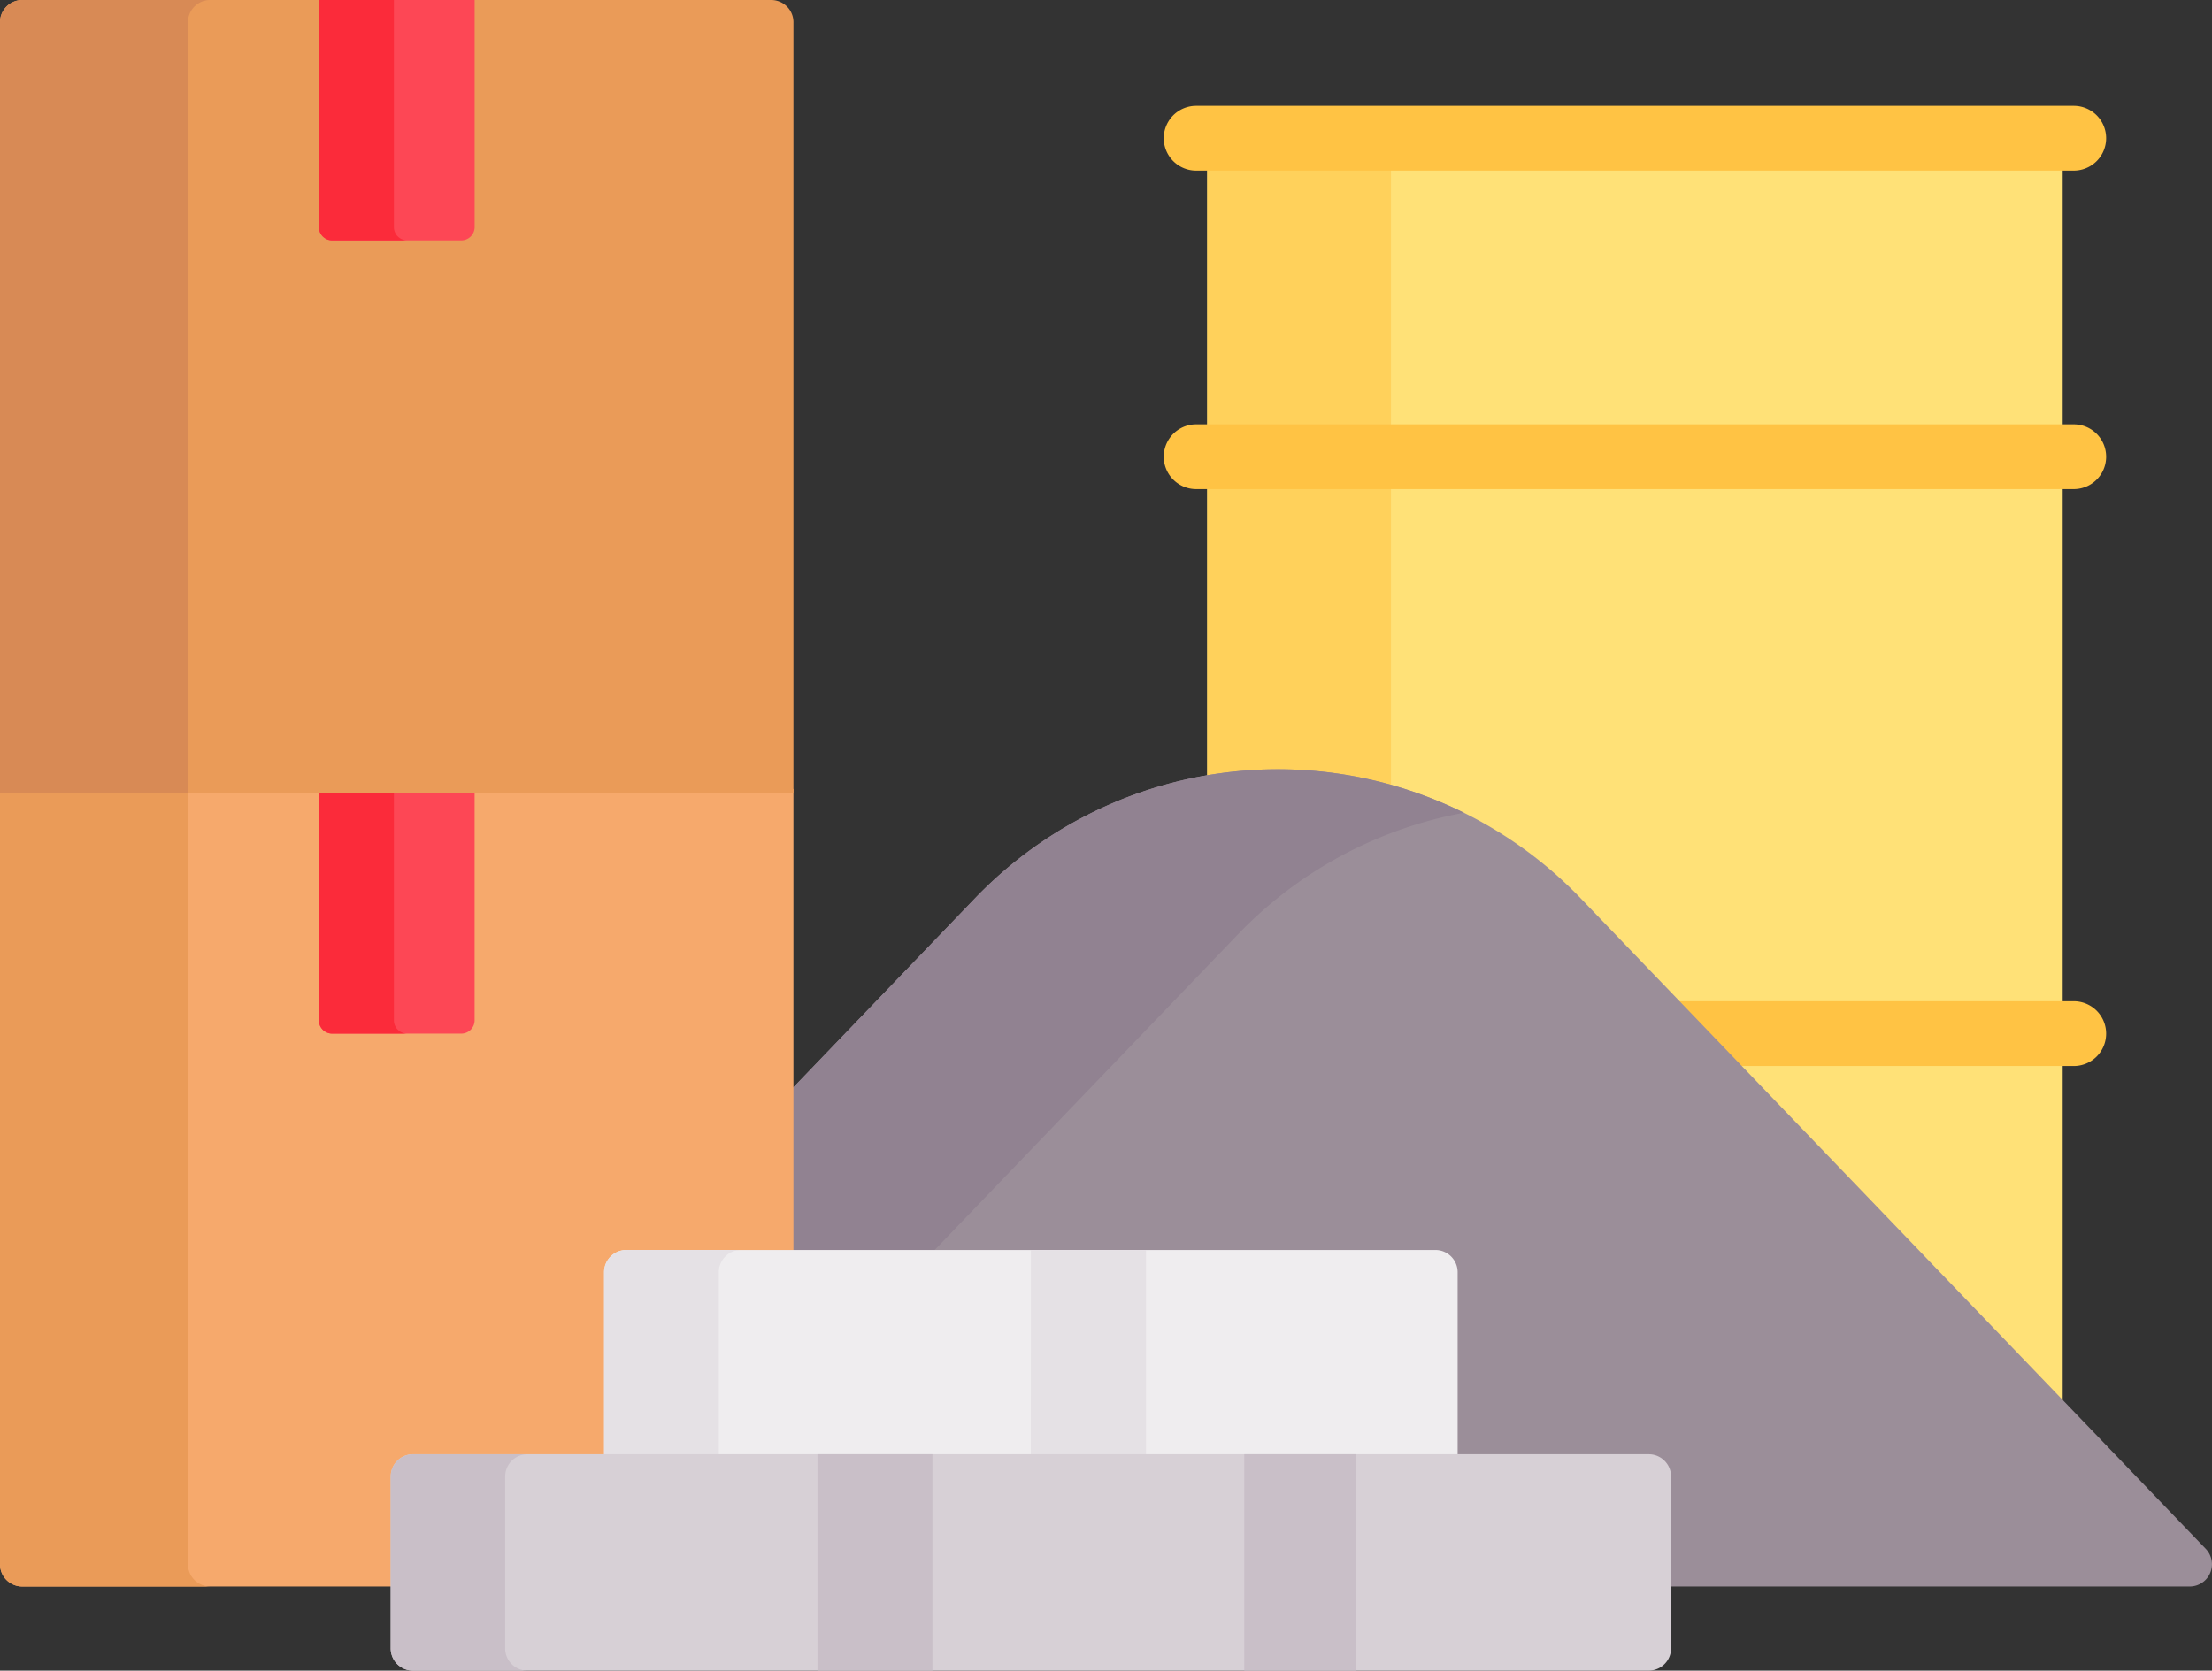 <svg xmlns="http://www.w3.org/2000/svg" width="190" height="143.533" viewBox="0 0 190 143.533">
  <rect x="0" y="0" width="190" height="143.533" fill="#333333" stroke="none"/>
  <g id="materias-primas_3_" data-name="materias-primas(3)" transform="translate(0 -62.609)">
    <path id="Trazado_657548" data-name="Trazado 657548" d="M279.435,101.109v52.685a36.266,36.266,0,0,1,6.063-.509,35.382,35.382,0,0,1,25.734,10.963l41.68,43.385V101.109Z" transform="translate(-175.738 -24.213)" fill="#ffe177"/>
    <path id="Trazado_657549" data-name="Trazado 657549" d="M279.435,101.109v52.685a36.283,36.283,0,0,1,15.781.818v-53.5Z" transform="translate(-175.738 -24.213)" fill="#ffd15b"/>
    <path id="Trazado_657550" data-name="Trazado 657550" d="M392.719,299.979h29.026a2.783,2.783,0,0,0,0-5.566H387.371Z" transform="translate(-243.62 -145.783)" fill="#ffc344"/>
    <g id="Grupo_979861" data-name="Grupo 979861" transform="translate(99.961 99.065)">
      <path id="Trazado_657551" data-name="Trazado 657551" d="M347.533,166.414H272.152a2.783,2.783,0,0,1,0-5.566h75.381a2.783,2.783,0,0,1,0,5.566Z" transform="translate(-269.369 -160.848)" fill="#ffc344"/>
    </g>
    <g id="Grupo_979862" data-name="Grupo 979862" transform="translate(99.961 71.701)">
      <path id="Trazado_657552" data-name="Trazado 657552" d="M347.533,92.675H272.152a2.783,2.783,0,0,1,0-5.566h75.381a2.783,2.783,0,0,1,0,5.566Z" transform="translate(-269.369 -87.109)" fill="#ffc344"/>
    </g>
    <g id="Grupo_979863" data-name="Grupo 979863" transform="translate(67.781 128.7)">
      <path id="Trazado_657553" data-name="Trazado 657553" d="M304.335,307.685l-53.7-55.9a36.055,36.055,0,0,0-52,0l-15.977,16.631v13.963h55.511a1.542,1.542,0,0,1,1.54,1.54v16.014h16.788a1.542,1.542,0,0,1,1.54,1.54v9.447h44.923A1.911,1.911,0,0,0,304.335,307.685Z" transform="translate(-182.653 -240.708)" fill="#9b8e99"/>
    </g>
    <g id="Grupo_979864" data-name="Grupo 979864" transform="translate(67.781 128.706)">
      <path id="Trazado_657554" data-name="Trazado 657554" d="M182.652,282.389H194.8l26.386-27.466a35.861,35.861,0,0,1,19.431-10.468,36.065,36.065,0,0,0-41.99,7.34l-15.977,16.631Z" transform="translate(-182.652 -240.724)" fill="#918291"/>
    </g>
    <path id="Trazado_657555" data-name="Trazado 657555" d="M0,245.261v66.612a1.911,1.911,0,0,0,1.912,1.911H33.931v-9.447a1.542,1.542,0,0,1,1.54-1.54H52.26V286.783a1.542,1.542,0,0,1,1.54-1.54H68.152V245.261Z" transform="translate(0 -114.871)" fill="#f6a96c"/>
    <path id="Trazado_657556" data-name="Trazado 657556" d="M213.141,369.925V353.912A1.911,1.911,0,0,0,211.23,352H141.738a1.911,1.911,0,0,0-1.912,1.912v16.014Z" transform="translate(-87.937 -182)" fill="#efedef"/>
    <g id="Grupo_979865" data-name="Grupo 979865" transform="translate(33.56 170)">
      <path id="Trazado_657557" data-name="Trazado 657557" d="M149.678,369.925V353.912A1.911,1.911,0,0,1,151.589,352h-9.852a1.911,1.911,0,0,0-1.912,1.912v16.014Z" transform="translate(-121.497 -352)" fill="#e5e1e5"/>
      <path id="Trazado_657558" data-name="Trazado 657558" d="M238.609,352H248.5v17.925h-9.894Z" transform="translate(-183.623 -352)" fill="#e5e1e5"/>
      <path id="Trazado_657559" data-name="Trazado 657559" d="M198.5,399.3H92.347a1.911,1.911,0,0,0-1.912,1.911v14.764a1.911,1.911,0,0,0,1.912,1.912H198.5a1.911,1.911,0,0,0,1.911-1.912V401.215A1.912,1.912,0,0,0,198.5,399.3Z" transform="translate(-90.435 -381.75)" fill="#d7d0d6"/>
    </g>
    <g id="Grupo_979866" data-name="Grupo 979866" transform="translate(0 130.761)">
      <path id="Trazado_657560" data-name="Trazado 657560" d="M16.144,312.5V246.261H0V312.5a1.911,1.911,0,0,0,1.912,1.911H18.055A1.911,1.911,0,0,1,16.144,312.5Z" transform="translate(0 -246.261)" fill="#ea9b58"/>
    </g>
    <g id="Grupo_979867" data-name="Grupo 979867" transform="translate(27.386 130.761)">
      <path id="Trazado_657561" data-name="Trazado 657561" d="M86.031,266.912H74.944a1.147,1.147,0,0,1-1.147-1.147V246.26h13.38v19.505A1.146,1.146,0,0,1,86.031,266.912Z" transform="translate(-73.797 -246.26)" fill="#fd4755"/>
    </g>
    <g id="Grupo_979868" data-name="Grupo 979868" transform="translate(27.386 130.761)">
      <path id="Trazado_657562" data-name="Trazado 657562" d="M80.245,265.766V246.261H73.8v19.505a1.147,1.147,0,0,0,1.147,1.147h6.447A1.148,1.148,0,0,1,80.245,265.766Z" transform="translate(-73.798 -246.261)" fill="#fb2b3a"/>
    </g>
    <g id="Grupo_979873" data-name="Grupo 979873" transform="translate(0 62.609)">
      <g id="Grupo_979869" data-name="Grupo 979869">
        <path id="Trazado_657563" data-name="Trazado 657563" d="M68.152,130.761H0V64.521a1.911,1.911,0,0,1,1.912-1.912H66.241a1.911,1.911,0,0,1,1.912,1.912Z" transform="translate(0 -62.609)" fill="#ea9b58"/>
      </g>
      <g id="Grupo_979870" data-name="Grupo 979870" transform="translate(0 0)">
        <path id="Trazado_657564" data-name="Trazado 657564" d="M18.055,62.609H1.912A1.911,1.911,0,0,0,0,64.521v66.241H16.144V64.521A1.911,1.911,0,0,1,18.055,62.609Z" transform="translate(0 -62.609)" fill="#d88a55"/>
      </g>
      <g id="Grupo_979871" data-name="Grupo 979871" transform="translate(27.386 0)">
        <path id="Trazado_657565" data-name="Trazado 657565" d="M86.031,83.261H74.944A1.147,1.147,0,0,1,73.8,82.114V62.609h13.38V82.114A1.146,1.146,0,0,1,86.031,83.261Z" transform="translate(-73.797 -62.609)" fill="#fd4755"/>
      </g>
      <g id="Grupo_979872" data-name="Grupo 979872" transform="translate(27.386 0)">
        <path id="Trazado_657566" data-name="Trazado 657566" d="M80.245,82.114V62.609H73.8V82.114a1.147,1.147,0,0,0,1.147,1.147h6.447A1.148,1.148,0,0,1,80.245,82.114Z" transform="translate(-73.798 -62.609)" fill="#fb2b3a"/>
      </g>
    </g>
    <g id="Grupo_979877" data-name="Grupo 979877" transform="translate(33.56 187.554)">
      <g id="Grupo_979874" data-name="Grupo 979874">
        <path id="Trazado_657567" data-name="Trazado 657567" d="M100.266,415.979V401.215a1.911,1.911,0,0,1,1.912-1.911H92.347a1.911,1.911,0,0,0-1.912,1.911v14.764a1.911,1.911,0,0,0,1.912,1.912h9.831A1.911,1.911,0,0,1,100.266,415.979Z" transform="translate(-90.435 -399.304)" fill="#c9bfc8"/>
      </g>
      <g id="Grupo_979875" data-name="Grupo 979875" transform="translate(36.657)">
        <path id="Trazado_657568" data-name="Trazado 657568" d="M189.217,399.3h9.873v18.587h-9.873Z" transform="translate(-189.217 -399.304)" fill="#c9bfc8"/>
      </g>
      <g id="Grupo_979876" data-name="Grupo 979876" transform="translate(73.315)">
        <path id="Trazado_657569" data-name="Trazado 657569" d="M288,399.3h9.576v18.587H288Z" transform="translate(-288 -399.304)" fill="#c9bfc8"/>
      </g>
    </g>
  </g>
</svg>
